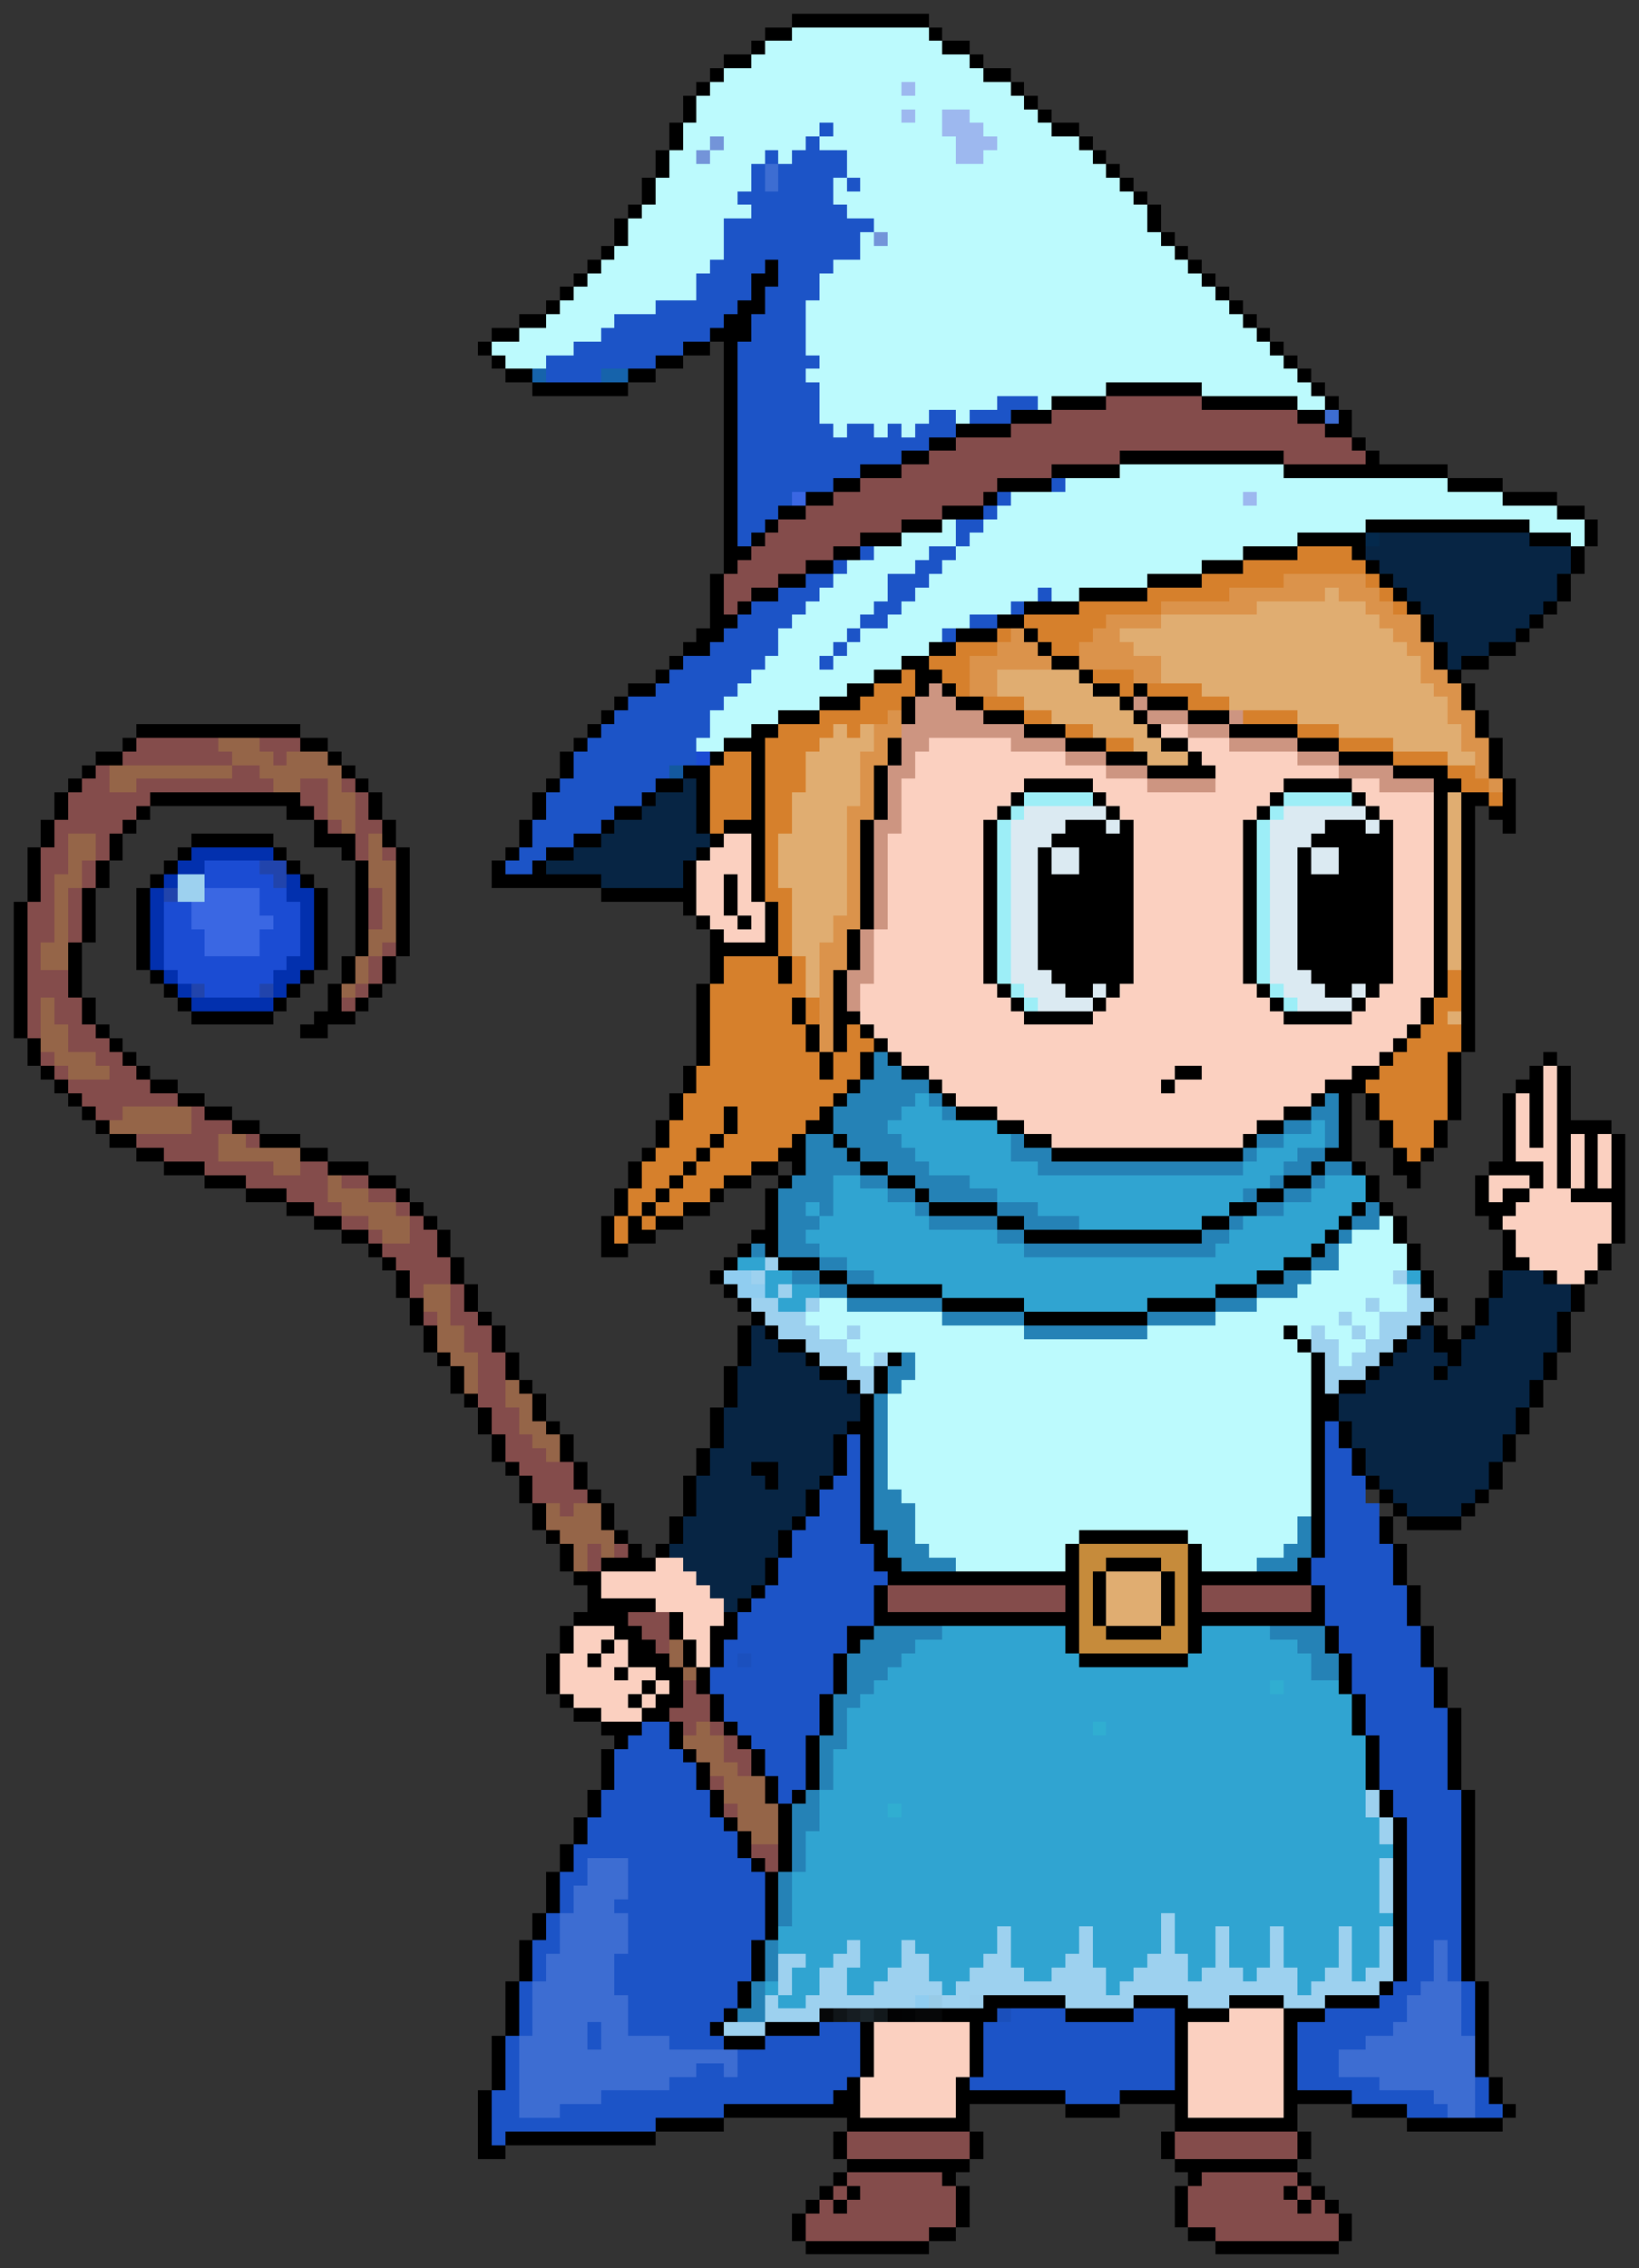 <svg xmlns="http://www.w3.org/2000/svg" viewBox="0 -0.5 120 166" shape-rendering="crispEdges">
<rect x="0" y="-0.5" width="120" height="166" fill="#333333" stroke="none"/>
<path stroke="#000000" d="M58 1h10M56 2h2M68 2h1M55 3h1M69 3h2M53 4h2M71 4h1M52 5h1M72 5h2M51 6h1M74 6h1M50 7h1M75 7h1M50 8h1M76 8h1M49 9h1M77 9h2M49 10h1M79 10h1M48 11h1M80 11h1M48 12h1M81 12h1M47 13h1M82 13h1M47 14h1M83 14h1M46 15h1M84 15h1M45 16h1M84 16h1M45 17h1M85 17h1M44 18h1M86 18h1M43 19h1M56 19h1M87 19h1M42 20h1M55 20h2M88 20h1M41 21h1M55 21h1M89 21h1M40 22h1M54 22h2M90 22h1M38 23h2M53 23h2M91 23h1M36 24h2M52 24h3M92 24h1M35 25h1M50 25h2M53 25h1M93 25h1M36 26h1M48 26h2M53 26h1M94 26h1M37 27h2M46 27h2M53 27h1M95 27h1M39 28h7M53 28h1M81 28h7M96 28h1M53 29h1M77 29h4M88 29h7M97 29h1M53 30h1M74 30h3M95 30h2M98 30h1M53 31h1M70 31h4M97 31h2M53 32h1M68 32h2M99 32h1M53 33h1M66 33h2M82 33h12M100 33h1M53 34h1M63 34h3M77 34h5M94 34h12M53 35h1M61 35h2M73 35h4M106 35h4M53 36h1M59 36h2M72 36h1M110 36h4M53 37h1M57 37h2M69 37h3M114 37h2M53 38h1M56 38h1M66 38h3M100 38h12M116 38h1M53 39h1M55 39h1M63 39h3M95 39h5M112 39h3M116 39h1M53 40h2M61 40h2M91 40h4M99 40h1M115 40h1M53 41h1M59 41h2M88 41h3M100 41h1M115 41h1M52 42h1M57 42h2M84 42h4M101 42h1M114 42h1M52 43h1M55 43h2M79 43h5M102 43h1M114 43h1M52 44h1M54 44h1M75 44h4M103 44h1M113 44h1M52 45h2M73 45h2M104 45h1M112 45h1M51 46h2M70 46h3M75 46h1M104 46h1M111 46h1M50 47h2M68 47h2M76 47h1M105 47h1M109 47h2M49 48h1M66 48h2M77 48h2M105 48h1M107 48h2M48 49h1M64 49h2M67 49h2M79 49h1M106 49h1M46 50h2M62 50h2M67 50h1M69 50h1M80 50h2M83 50h1M107 50h1M45 51h1M60 51h3M66 51h1M70 51h2M82 51h1M84 51h3M107 51h1M44 52h1M57 52h3M66 52h1M72 52h3M83 52h1M87 52h3M108 52h1M10 53h12M43 53h1M55 53h2M75 53h3M84 53h1M90 53h5M108 53h1M9 54h1M22 54h2M42 54h1M53 54h3M65 54h1M78 54h3M85 54h2M95 54h3M109 54h1M7 55h2M24 55h1M41 55h1M52 55h1M55 55h1M65 55h1M81 55h3M87 55h1M98 55h4M109 55h1M6 56h1M25 56h1M41 56h1M50 56h2M55 56h1M64 56h1M84 56h5M102 56h4M109 56h1M5 57h1M26 57h1M40 57h1M48 57h2M51 57h1M55 57h1M64 57h1M75 57h5M94 57h5M105 57h2M110 57h1M4 58h1M11 58h11M27 58h1M39 58h1M47 58h1M51 58h1M55 58h1M64 58h1M74 58h1M80 58h1M93 58h1M99 58h1M105 58h1M107 58h2M110 58h1M4 59h1M10 59h1M21 59h2M27 59h1M39 59h1M45 59h2M51 59h1M55 59h1M64 59h1M73 59h1M81 59h1M92 59h1M100 59h1M105 59h1M107 59h1M109 59h2M3 60h1M9 60h1M23 60h1M28 60h1M38 60h1M44 60h1M51 60h1M53 60h3M63 60h1M72 60h1M78 60h3M82 60h1M91 60h1M97 60h3M101 60h1M105 60h1M107 60h1M110 60h1M3 61h1M8 61h1M14 61h6M23 61h3M28 61h1M38 61h1M42 61h2M52 61h1M55 61h1M63 61h1M72 61h1M77 61h6M91 61h1M96 61h6M105 61h1M107 61h1M2 62h1M8 62h1M13 62h1M20 62h1M25 62h1M29 62h1M37 62h1M40 62h2M51 62h1M55 62h1M63 62h1M72 62h1M76 62h1M79 62h4M91 62h1M95 62h1M98 62h4M105 62h1M107 62h1M2 63h1M7 63h1M12 63h1M21 63h1M26 63h1M29 63h1M36 63h1M39 63h1M50 63h1M55 63h1M63 63h1M72 63h1M76 63h1M79 63h4M91 63h1M95 63h1M98 63h4M105 63h1M107 63h1M2 64h1M7 64h1M11 64h1M22 64h1M26 64h1M29 64h1M36 64h8M50 64h1M53 64h1M55 64h1M63 64h1M72 64h1M76 64h7M91 64h1M95 64h7M105 64h1M107 64h1M2 65h1M6 65h1M10 65h1M23 65h1M26 65h1M29 65h1M44 65h7M53 65h1M55 65h1M63 65h1M72 65h1M76 65h7M91 65h1M95 65h7M105 65h1M107 65h1M1 66h1M6 66h1M10 66h1M23 66h1M26 66h1M29 66h1M50 66h1M53 66h1M56 66h1M63 66h1M72 66h1M76 66h7M91 66h1M95 66h7M105 66h1M107 66h1M1 67h1M6 67h1M10 67h1M23 67h1M26 67h1M29 67h1M51 67h1M54 67h1M56 67h1M63 67h1M72 67h1M76 67h7M91 67h1M95 67h7M105 67h1M107 67h1M1 68h1M6 68h1M10 68h1M23 68h1M26 68h1M29 68h1M52 68h1M56 68h1M62 68h1M72 68h1M76 68h7M91 68h1M95 68h7M105 68h1M107 68h1M1 69h1M5 69h1M10 69h1M23 69h1M26 69h1M29 69h1M52 69h5M62 69h1M72 69h1M76 69h7M91 69h1M95 69h7M105 69h1M107 69h1M1 70h1M5 70h1M10 70h1M23 70h1M25 70h1M28 70h1M52 70h1M57 70h1M62 70h1M72 70h1M76 70h7M91 70h1M95 70h7M105 70h1M107 70h1M1 71h1M5 71h1M11 71h1M22 71h1M25 71h1M28 71h1M52 71h1M57 71h1M61 71h1M72 71h1M77 71h6M91 71h1M96 71h6M105 71h1M107 71h1M1 72h1M5 72h1M12 72h1M21 72h1M24 72h1M27 72h1M51 72h1M61 72h1M73 72h1M78 72h2M81 72h1M92 72h1M97 72h2M100 72h1M105 72h1M107 72h1M1 73h1M6 73h1M13 73h1M20 73h1M24 73h1M26 73h1M51 73h1M58 73h1M61 73h1M74 73h1M80 73h1M93 73h1M99 73h1M104 73h1M107 73h1M1 74h1M6 74h1M14 74h6M23 74h3M51 74h1M58 74h1M61 74h2M75 74h5M94 74h5M104 74h1M107 74h1M1 75h1M7 75h1M22 75h2M51 75h1M59 75h1M61 75h1M63 75h1M103 75h1M107 75h1M2 76h1M8 76h1M51 76h1M59 76h1M61 76h1M64 76h1M102 76h1M107 76h1M2 77h1M9 77h1M51 77h1M60 77h1M63 77h1M65 77h1M101 77h1M106 77h1M113 77h1M3 78h1M10 78h1M50 78h1M60 78h1M63 78h1M66 78h2M86 78h2M99 78h2M106 78h1M112 78h1M114 78h1M4 79h1M11 79h2M50 79h1M62 79h1M68 79h1M85 79h1M97 79h3M106 79h1M111 79h2M114 79h1M5 80h1M13 80h2M49 80h1M61 80h1M69 80h1M96 80h1M98 80h1M100 80h1M106 80h1M110 80h1M112 80h1M114 80h1M6 81h1M15 81h2M49 81h1M53 81h1M60 81h1M70 81h3M94 81h2M98 81h1M100 81h1M106 81h1M110 81h1M112 81h1M114 81h1M7 82h1M17 82h2M48 82h1M53 82h1M59 82h2M73 82h2M92 82h2M98 82h1M101 82h1M105 82h1M110 82h1M112 82h1M114 82h4M8 83h2M19 83h3M48 83h1M52 83h1M58 83h1M61 83h1M75 83h2M91 83h1M98 83h1M101 83h1M105 83h1M110 83h1M112 83h1M114 83h1M116 83h1M118 83h1M10 84h2M22 84h2M47 84h1M51 84h1M57 84h2M62 84h1M77 84h14M97 84h2M102 84h1M104 84h1M110 84h1M114 84h1M116 84h1M118 84h1M12 85h3M24 85h3M46 85h1M50 85h1M55 85h2M58 85h1M63 85h2M96 85h1M99 85h1M102 85h2M109 85h4M114 85h1M116 85h1M118 85h1M15 86h3M27 86h2M46 86h1M49 86h1M53 86h2M57 86h1M65 86h2M94 86h2M100 86h1M103 86h1M108 86h1M112 86h1M114 86h1M116 86h1M118 86h1M18 87h3M29 87h1M45 87h1M48 87h1M52 87h1M56 87h1M67 87h1M92 87h2M100 87h1M108 87h1M110 87h2M115 87h4M21 88h2M30 88h1M45 88h1M47 88h1M50 88h2M56 88h1M68 88h5M90 88h2M99 88h1M101 88h1M108 88h3M118 88h1M23 89h2M31 89h1M44 89h1M46 89h1M48 89h2M56 89h1M73 89h2M88 89h2M98 89h1M102 89h1M109 89h1M118 89h1M25 90h2M32 90h1M44 90h1M46 90h2M55 90h2M75 90h13M97 90h1M102 90h1M110 90h1M118 90h1M27 91h1M32 91h1M44 91h2M54 91h1M56 91h1M96 91h1M103 91h1M110 91h1M117 91h1M28 92h1M33 92h1M53 92h1M57 92h3M94 92h2M103 92h1M110 92h2M117 92h1M29 93h1M33 93h1M52 93h1M60 93h2M92 93h2M104 93h1M109 93h1M113 93h1M116 93h1M29 94h1M34 94h1M53 94h1M62 94h7M89 94h3M104 94h1M109 94h1M115 94h1M30 95h1M34 95h1M54 95h1M69 95h6M84 95h5M105 95h1M108 95h1M115 95h1M30 96h1M35 96h1M55 96h1M75 96h9M104 96h1M108 96h1M114 96h1M31 97h1M36 97h1M54 97h1M56 97h1M94 97h1M103 97h1M105 97h1M107 97h1M114 97h1M31 98h1M36 98h1M54 98h1M57 98h2M95 98h1M102 98h1M105 98h2M114 98h1M32 99h1M37 99h1M54 99h1M59 99h1M65 99h1M96 99h1M101 99h1M106 99h1M113 99h1M33 100h1M37 100h1M53 100h1M60 100h2M64 100h1M96 100h1M100 100h1M105 100h1M113 100h1M33 101h1M38 101h1M53 101h1M62 101h1M64 101h1M96 101h1M98 101h2M112 101h1M34 102h1M39 102h1M53 102h1M63 102h1M96 102h2M112 102h1M35 103h1M39 103h1M52 103h1M63 103h1M96 103h2M111 103h1M35 104h1M40 104h1M52 104h1M62 104h2M96 104h1M98 104h1M111 104h1M36 105h1M41 105h1M52 105h1M61 105h1M63 105h1M96 105h1M98 105h1M110 105h1M36 106h1M41 106h1M51 106h1M61 106h1M63 106h1M96 106h1M99 106h1M110 106h1M37 107h1M42 107h1M51 107h1M55 107h2M61 107h1M63 107h1M96 107h1M99 107h1M109 107h1M38 108h1M42 108h1M50 108h1M56 108h1M60 108h1M63 108h1M96 108h1M100 108h1M109 108h1M38 109h1M43 109h1M50 109h1M59 109h1M63 109h1M96 109h1M101 109h1M108 109h1M39 110h1M44 110h1M50 110h1M59 110h1M63 110h1M96 110h1M102 110h1M107 110h1M39 111h1M44 111h1M49 111h1M58 111h1M63 111h1M96 111h1M101 111h1M103 111h4M40 112h1M45 112h1M49 112h1M57 112h1M63 112h2M79 112h8M96 112h1M101 112h1M41 113h1M46 113h1M48 113h1M57 113h1M64 113h1M78 113h1M87 113h1M96 113h1M102 113h1M41 114h1M44 114h4M56 114h1M64 114h2M78 114h1M81 114h4M87 114h1M95 114h1M102 114h1M42 115h2M56 115h1M65 115h14M80 115h1M85 115h1M87 115h9M102 115h1M43 116h1M55 116h1M64 116h1M78 116h1M80 116h1M85 116h1M87 116h1M96 116h1M103 116h1M43 117h5M54 117h1M64 117h1M78 117h1M80 117h1M85 117h1M87 117h1M96 117h1M103 117h1M42 118h4M49 118h1M53 118h1M64 118h15M80 118h1M85 118h1M87 118h10M103 118h1M41 119h1M45 119h2M49 119h1M52 119h2M62 119h2M78 119h1M81 119h4M87 119h1M97 119h1M104 119h1M41 120h1M44 120h1M46 120h2M50 120h1M52 120h1M62 120h1M78 120h1M87 120h1M97 120h1M104 120h1M40 121h1M43 121h1M46 121h3M50 121h1M52 121h1M61 121h1M79 121h8M98 121h1M104 121h1M40 122h1M45 122h1M48 122h2M51 122h1M61 122h1M98 122h1M105 122h1M40 123h1M47 123h1M49 123h1M51 123h1M61 123h1M98 123h1M105 123h1M41 124h1M46 124h1M48 124h2M52 124h1M60 124h1M99 124h1M105 124h1M42 125h2M47 125h2M52 125h1M60 125h1M99 125h1M106 125h1M44 126h3M49 126h1M53 126h1M60 126h1M99 126h1M106 126h1M45 127h1M49 127h1M54 127h1M59 127h1M100 127h1M106 127h1M44 128h1M50 128h1M55 128h1M59 128h1M100 128h1M106 128h1M44 129h1M51 129h1M55 129h1M59 129h1M100 129h1M106 129h1M44 130h1M51 130h1M56 130h1M59 130h1M100 130h1M106 130h1M43 131h1M52 131h1M56 131h1M58 131h1M101 131h1M107 131h1M43 132h1M52 132h1M57 132h1M101 132h1M107 132h1M42 133h1M53 133h1M57 133h1M102 133h1M107 133h1M42 134h1M54 134h1M57 134h1M102 134h1M107 134h1M41 135h1M54 135h1M57 135h1M102 135h1M107 135h1M41 136h1M55 136h1M57 136h1M102 136h1M107 136h1M40 137h1M56 137h1M102 137h1M107 137h1M40 138h1M56 138h1M102 138h1M107 138h1M40 139h1M56 139h1M102 139h1M107 139h1M39 140h1M56 140h1M102 140h1M107 140h1M39 141h1M56 141h1M102 141h1M107 141h1M38 142h1M55 142h1M102 142h1M107 142h1M38 143h1M55 143h1M102 143h1M107 143h1M38 144h1M55 144h1M102 144h1M107 144h1M37 145h1M54 145h1M101 145h1M108 145h1M37 146h1M54 146h1M72 146h6M83 146h4M90 146h4M97 146h4M108 146h1M37 147h1M53 147h1M69 147h4M78 147h5M86 147h4M94 147h3M108 147h1M37 148h1M52 148h1M56 148h4M63 148h1M71 148h1M86 148h1M94 148h1M108 148h1M36 149h1M53 149h3M63 149h1M71 149h1M86 149h1M94 149h1M108 149h1M36 150h1M63 150h1M71 150h1M86 150h1M94 150h1M108 150h1M36 151h1M63 151h1M71 151h1M86 151h1M94 151h1M108 151h1M36 152h1M62 152h1M70 152h1M86 152h1M94 152h1M109 152h1M35 153h1M61 153h2M70 153h8M82 153h5M94 153h5M109 153h1M35 154h1M53 154h10M70 154h1M78 154h4M86 154h1M94 154h1M99 154h4M110 154h1M35 155h1M48 155h5M62 155h9M86 155h9M103 155h7M35 156h1M37 156h11M61 156h1M71 156h1M85 156h1M95 156h1M35 157h2M61 157h1M71 157h1M85 157h1M95 157h1M62 158h9M86 158h9M61 159h1M69 159h1M87 159h1M95 159h1M60 160h1M62 160h1M70 160h1M86 160h1M94 160h1M96 160h1M59 161h1M61 161h1M70 161h1M86 161h1M95 161h1M97 161h1M58 162h1M70 162h1M86 162h1M98 162h1M58 163h1M68 163h2M87 163h2M98 163h1M59 164h9M89 164h9" />
<path stroke="#bcfafd" d="M58 2h10M56 3h13M55 4h16M53 5h19M52 6h14M67 6h7M51 7h24M51 8h15M67 8h2M71 8h5M50 9h10M61 9h8M72 9h5M50 10h2M53 10h6M60 10h10M73 10h6M49 11h2M52 11h4M57 11h1M62 11h8M72 11h8M49 12h6M62 12h19M48 13h7M61 13h1M63 13h19M48 14h6M61 14h22M47 15h8M62 15h22M46 16h7M64 16h20M46 17h7M63 17h1M65 17h20M45 18h8M63 18h23M44 19h8M61 19h26M43 20h8M60 20h28M42 21h9M60 21h29M41 22h7M59 22h31M40 23h5M59 23h32M38 24h6M59 24h33M36 25h6M59 25h34M37 26h3M60 26h34M59 27h36M60 28h21M88 28h8M60 29h13M76 29h1M95 29h2M60 30h8M70 30h1M61 31h1M64 31h1M66 31h1M82 34h12M78 35h28M74 36h17M92 36h18M73 37h41M69 38h1M72 38h28M112 38h4M66 39h4M71 39h24M115 39h1M64 40h4M70 40h21M62 41h5M69 41h19M61 42h4M68 42h16M60 43h5M67 43h9M77 43h2M59 44h5M66 44h8M58 45h5M65 45h6M57 46h5M63 46h6M57 47h4M62 47h6M56 48h4M61 48h5M55 49h9M54 50h8M53 51h7M52 52h5M52 53h3M51 54h2M101 89h1M99 90h3M98 91h5M98 92h5M96 93h6M95 94h8M60 95h2M92 95h8M101 95h2M59 96h10M89 96h9M99 96h2M60 97h2M63 97h12M84 97h10M95 97h1M97 97h2M100 97h1M62 98h33M98 98h2M63 99h1M67 99h29M98 99h1M67 100h29M66 101h30M65 102h31M65 103h31M65 104h31M65 105h31M65 106h31M65 107h31M65 108h31M66 109h30M67 110h29M67 111h28M67 112h12M87 112h8M68 113h10M88 113h6M70 114h8M88 114h4" />
<path stroke="#9db8ef" d="M66 6h1M66 8h1M69 8h2M69 9h3M70 10h3M70 11h2M91 36h1" />
<path stroke="#1c54c7" d="M60 9h1M59 10h1M56 11h1M58 11h4M55 12h1M57 12h5M55 13h1M57 13h4M62 13h1M54 14h7M55 15h7M53 16h11M53 17h10M53 18h10M52 19h4M57 19h4M51 20h4M57 20h3M51 21h4M56 21h4M48 22h6M56 22h3M45 23h8M55 23h4M44 24h8M55 24h4M42 25h8M54 25h5M40 26h8M54 26h6M40 27h4M54 27h5M54 28h6M54 29h6M73 29h3M54 30h6M68 30h2M71 30h3M54 31h7M62 31h2M65 31h1M67 31h3M54 32h14M54 33h12M54 34h9M54 35h7M77 35h1M54 36h4M73 36h1M54 37h3M72 37h1M54 38h2M70 38h2M54 39h1M70 39h1M63 40h1M68 40h2M61 41h1M67 41h2M59 42h2M65 42h3M57 43h3M65 43h2M76 43h1M55 44h4M64 44h2M74 44h1M54 45h4M63 45h2M71 45h2M53 46h4M62 46h1M69 46h1M52 47h5M61 47h1M50 48h6M60 48h1M49 49h6M48 50h6M46 51h7M45 52h7M44 53h8M43 54h8M42 55h9M42 56h7M41 57h7M40 58h7M40 59h5M39 60h5M39 61h3M38 62h2M37 63h2M97 104h1M62 105h1M97 105h1M62 106h1M97 106h2M62 107h1M97 107h2M61 108h2M97 108h3M60 109h3M97 109h3M60 110h3M97 110h4M59 111h4M97 111h4M58 112h5M97 112h4M58 113h6M97 113h5M57 114h7M96 114h6M57 115h8M96 115h6M56 116h8M97 116h6M55 117h9M97 117h6M54 118h10M97 118h6M54 119h8M98 119h6M53 120h9M98 120h6M53 121h1M55 121h6M99 121h5M52 122h9M99 122h6M52 123h9M99 123h6M53 124h7M100 124h5M53 125h7M100 125h6M47 126h2M54 126h6M100 126h6M46 127h3M55 127h4M101 127h5M45 128h5M56 128h3M101 128h5M45 129h6M56 129h3M101 129h5M45 130h6M57 130h2M101 130h5M44 131h8M57 131h1M102 131h5M44 132h8M102 132h5M43 133h10M103 133h4M43 134h11M103 134h4M42 135h12M103 135h4M42 136h1M46 136h9M103 136h4M41 137h2M46 137h10M103 137h4M41 138h1M46 138h10M103 138h4M41 139h1M45 139h11M103 139h4M40 140h1M46 140h10M103 140h4M40 141h1M46 141h10M103 141h4M39 142h2M46 142h9M103 142h2M106 142h1M39 143h1M45 143h10M103 143h2M106 143h1M39 144h1M45 144h10M103 144h2M106 144h1M38 145h1M45 145h9M102 145h2M107 145h1M38 146h1M46 146h8M101 146h2M107 146h1M38 147h1M46 147h7M74 147h4M83 147h3M97 147h6M107 147h1M38 148h1M43 148h1M46 148h6M60 148h3M72 148h14M95 148h7M107 148h1M37 149h1M43 149h1M49 149h4M56 149h7M72 149h14M95 149h5M37 150h1M54 150h9M72 150h14M95 150h3M37 151h1M51 151h2M54 151h9M72 151h14M95 151h3M37 152h1M49 152h13M71 152h15M95 152h6M108 152h1M36 153h2M44 153h17M78 153h4M99 153h6M108 153h1M36 154h2M41 154h12M103 154h3M108 154h2M36 155h12M36 156h1" />
<path stroke="#7394d9" d="M52 10h1M51 11h1M64 17h1" />
<path stroke="#3d6dd2" d="M56 12h1M56 13h1M97 30h1M43 136h3M43 137h3M42 138h4M42 139h3M41 140h5M41 141h5M41 142h5M105 142h1M40 143h5M105 143h1M40 144h5M105 144h1M39 145h6M104 145h3M39 146h7M103 146h4M39 147h7M103 147h4M39 148h4M44 148h2M102 148h5M38 149h5M44 149h5M100 149h8M38 150h16M98 150h10M38 151h13M53 151h1M98 151h10M38 152h11M101 152h7M38 153h6M105 153h3M38 154h3M106 154h2" />
<path stroke="#1663ab" d="M39 27h1M44 27h2" />
<path stroke="#844c4b" d="M81 29h7M77 30h18M74 31h23M70 32h29M68 33h14M94 33h6M66 34h11M63 35h10M61 36h11M59 37h10M57 38h9M56 39h7M55 40h6M54 41h5M53 42h4M53 43h2M53 44h1M10 54h6M19 54h3M9 55h8M20 55h1M7 56h1M17 56h2M6 57h2M10 57h10M22 57h2M25 57h1M5 58h6M22 58h2M26 58h1M5 59h5M23 59h1M26 59h1M4 60h5M24 60h1M26 60h2M4 61h1M7 61h1M26 61h1M3 62h2M7 62h1M26 62h1M28 62h1M3 63h2M6 63h1M3 64h1M6 64h1M3 65h1M5 65h1M27 65h1M2 66h2M5 66h1M27 66h1M2 67h2M5 67h1M27 67h1M2 68h2M5 68h1M2 69h1M28 69h1M2 70h1M27 70h1M2 71h3M27 71h1M2 72h3M26 72h1M2 73h1M4 73h2M25 73h1M2 74h1M4 74h2M2 75h1M5 75h2M5 76h3M3 77h1M7 77h2M4 78h1M8 78h2M5 79h6M6 80h7M7 81h2M14 81h1M14 82h3M10 83h6M18 83h1M12 84h4M15 85h5M22 85h2M18 86h6M25 86h2M21 87h3M27 87h2M23 88h2M29 88h1M25 89h2M30 89h1M27 90h1M30 90h2M28 91h4M29 92h4M30 93h3M30 94h1M33 94h1M33 95h1M31 96h1M33 96h2M34 97h2M34 98h2M35 99h2M35 100h2M35 101h2M35 102h2M36 103h2M36 104h2M37 105h2M37 106h3M38 107h4M39 108h3M39 109h4M41 110h1M43 113h1M45 113h1M43 114h1M65 116h13M88 116h8M65 117h13M88 117h8M46 118h3M47 119h2M48 120h1M50 123h1M50 124h2M49 125h3M50 126h1M52 126h1M53 127h1M53 128h2M54 129h1M52 130h1M53 132h1M55 135h2M56 136h1M62 156h9M86 156h9M62 157h9M86 157h9M62 159h7M88 159h7M61 160h1M63 160h7M87 160h7M95 160h1M60 161h1M62 161h8M87 161h8M96 161h1M59 162h11M87 162h11M59 163h9M89 163h9" />
<path stroke="#3a67e3" d="M58 36h1M15 65h4M14 66h5M14 67h6M15 68h4M15 69h4" />
<path stroke="#04294c" d="M100 39h1" />
<path stroke="#072544" d="M101 39h11M100 40h15M101 41h14M102 42h12M103 43h11M104 44h9M105 45h7M105 46h6M106 47h3M106 48h1M50 57h1M48 58h3M47 59h4M45 60h6M44 61h8M42 62h9M40 63h10M44 64h6M110 93h3M110 94h5M109 95h6M109 96h5M55 97h1M104 97h1M108 97h6M55 98h2M103 98h2M107 98h7M55 99h4M102 99h4M107 99h6M54 100h6M101 100h4M106 100h7M54 101h8M100 101h12M54 102h9M98 102h14M53 103h10M98 103h13M53 104h9M99 104h12M53 105h8M99 105h11M52 106h9M100 106h10M52 107h3M57 107h4M100 107h9M51 108h5M57 108h3M101 108h8M51 109h8M102 109h6M51 110h8M103 110h4M50 111h8M50 112h7M49 113h8M50 114h6M51 115h5M52 116h3M53 117h1" />
<path stroke="#d6802c" d="M95 40h4M91 41h9M88 42h6M100 42h1M84 43h6M101 43h1M79 44h6M102 44h1M75 45h6M73 46h1M76 46h4M70 47h3M77 47h2M68 48h3M66 49h1M69 49h2M80 49h3M64 50h3M70 50h1M82 50h1M84 50h4M63 51h3M72 51h3M87 51h3M60 52h5M75 52h2M91 52h4M57 53h4M62 53h1M78 53h2M95 53h3M56 54h4M81 54h2M98 54h4M53 55h2M56 55h3M102 55h4M52 56h3M56 56h3M106 56h2M52 57h3M56 57h3M107 57h2M52 58h3M56 58h2M109 58h1M52 59h3M56 59h2M52 60h1M56 60h2M56 61h1M56 62h1M56 63h1M56 64h1M56 65h2M57 66h1M57 67h1M57 68h1M57 69h1M53 70h4M58 70h1M53 71h4M58 71h1M106 71h1M52 72h7M106 72h1M52 73h6M59 73h1M105 73h2M52 74h6M59 74h1M105 74h1M52 75h7M62 75h1M104 75h3M52 76h7M62 76h2M103 76h4M52 77h8M61 77h2M102 77h4M51 78h9M61 78h2M101 78h5M51 79h11M100 79h6M50 80h11M101 80h5M50 81h3M54 81h6M101 81h5M49 82h4M54 82h5M102 82h3M49 83h3M53 83h5M102 83h3M48 84h3M52 84h5M103 84h1M47 85h3M51 85h4M47 86h2M50 86h3M46 87h2M49 87h3M46 88h1M48 88h2M45 89h1M47 89h1M45 90h1" />
<path stroke="#db934b" d="M94 42h6M90 43h7M98 43h3M85 44h7M100 44h2M81 45h4M101 45h3M74 46h1M80 46h2M102 46h2M73 47h3M79 47h4M103 47h2M71 48h6M79 48h6M104 48h1M71 49h2M83 49h2M104 49h2M71 50h2M105 50h2M106 51h1M65 52h1M106 52h2M64 53h2M107 53h1M64 54h1M107 54h2M63 55h2M108 55h1M63 56h1M108 56h1M63 57h1M109 57h1M63 58h1M62 59h2M62 60h1M62 61h1M62 62h1M62 63h1M62 64h1M62 65h1M62 66h1M61 67h2M61 68h1M60 69h2M60 70h2M60 71h1M60 72h1M60 73h1M60 74h1M60 75h1M60 76h1" />
<path stroke="#e0ad71" d="M97 43h1M92 44h8M85 45h16M82 46h20M83 47h20M85 48h19M73 49h6M85 49h19M73 50h7M88 50h17M75 51h7M90 51h16M77 52h6M95 52h11M61 53h1M63 53h1M80 53h4M98 53h9M60 54h4M83 54h2M102 54h5M59 55h4M84 55h3M106 55h2M59 56h4M59 57h4M58 58h5M106 58h1M58 59h4M106 59h1M58 60h4M106 60h1M57 61h5M106 61h1M57 62h5M106 62h1M57 63h5M106 63h1M57 64h5M106 64h1M58 65h4M106 65h1M58 66h4M106 66h1M58 67h3M106 67h1M58 68h3M106 68h1M58 69h2M106 69h1M59 70h1M106 70h1M59 71h1M59 72h1M106 74h1M81 115h4M81 116h4M81 117h4M81 118h4" />
<path stroke="#cd9581" d="M68 50h1M67 51h3M83 51h1M67 52h5M84 52h3M90 52h1M66 53h9M87 53h3M66 54h2M74 54h4M90 54h5M66 55h1M78 55h3M95 55h3M65 56h2M81 56h3M98 56h4M65 57h1M84 57h5M101 57h4M65 58h1M65 59h1M64 60h2M64 61h1M64 62h1M64 63h1M64 64h1M64 65h1M64 66h1M64 67h1M63 68h1M63 69h1M63 70h1M62 71h2M62 72h1M62 73h1" />
<path stroke="#fbd0c0" d="M85 53h2M68 54h6M87 54h3M67 55h11M88 55h7M67 56h14M89 56h9M66 57h9M80 57h4M89 57h5M99 57h2M66 58h8M81 58h12M100 58h5M66 59h7M82 59h10M101 59h4M66 60h6M83 60h8M102 60h3M53 61h2M65 61h7M83 61h8M102 61h3M52 62h3M65 62h7M83 62h8M102 62h3M51 63h4M65 63h7M83 63h8M102 63h3M51 64h2M54 64h1M65 64h7M83 64h8M102 64h3M51 65h2M54 65h1M65 65h7M83 65h8M102 65h3M51 66h2M54 66h2M65 66h7M83 66h8M102 66h3M52 67h2M55 67h1M65 67h7M83 67h8M102 67h3M53 68h3M64 68h8M83 68h8M102 68h3M64 69h8M83 69h8M102 69h3M64 70h8M83 70h8M102 70h3M64 71h8M83 71h8M102 71h3M63 72h10M82 72h10M101 72h4M63 73h11M81 73h12M100 73h4M63 74h12M80 74h14M99 74h5M64 75h39M65 76h37M66 77h35M68 78h18M88 78h11M113 78h1M69 79h16M86 79h11M113 79h1M70 80h26M111 80h1M113 80h1M73 81h21M111 81h1M113 81h1M75 82h17M111 82h1M113 82h1M77 83h14M111 83h1M113 83h1M115 83h1M117 83h1M111 84h3M115 84h1M117 84h1M113 85h1M115 85h1M117 85h1M109 86h3M113 86h1M115 86h1M117 86h1M109 87h1M112 87h3M111 88h7M110 89h8M111 90h7M111 91h6M112 92h5M114 93h2M48 114h2M44 115h7M44 116h8M48 117h5M50 118h3M42 119h3M50 119h2M42 120h2M45 120h1M51 120h1M41 121h2M44 121h2M51 121h1M41 122h4M46 122h2M41 123h6M48 123h1M42 124h4M47 124h1M44 125h3M90 147h4M64 148h7M87 148h7M64 149h7M87 149h7M64 150h7M87 150h7M64 151h7M87 151h7M63 152h7M87 152h7M63 153h7M87 153h7M63 154h7M87 154h7" />
<path stroke="#956548" d="M16 54h3M17 55h3M21 55h3M8 56h9M19 56h6M8 57h2M20 57h2M24 57h1M24 58h2M24 59h2M25 60h1M5 61h2M27 61h1M5 62h2M27 62h1M5 63h1M27 63h2M4 64h2M27 64h2M4 65h1M28 65h1M4 66h1M28 66h1M4 67h1M28 67h1M4 68h1M27 68h2M3 69h2M27 69h1M3 70h2M26 70h1M26 71h1M25 72h1M3 73h1M3 74h1M3 75h2M3 76h2M4 77h3M5 78h3M9 81h5M8 82h6M16 83h2M16 84h6M20 85h2M24 86h1M24 87h3M25 88h4M27 89h3M28 90h2M31 94h2M31 95h2M32 96h1M32 97h2M32 98h2M33 99h2M34 100h1M34 101h1M37 101h1M37 102h2M38 103h1M38 104h2M39 105h2M40 106h1M40 110h1M42 110h2M40 111h4M41 112h4M42 113h1M44 113h1M42 114h1M49 120h1M49 121h1M50 122h1M51 126h1M50 127h3M51 128h2M52 129h2M53 130h3M53 131h3M54 132h3M54 133h3M55 134h2" />
<path stroke="#1b4cd3" d="M51 55h1M15 63h4M15 64h5M19 65h2M12 66h2M19 66h3M12 67h2M20 67h2M12 68h3M19 68h3M12 69h3M19 69h3M12 70h9M13 71h7M15 72h4" />
<path stroke="#13599f" d="M49 56h1" />
<path stroke="#9deef7" d="M75 58h5M94 58h5M74 59h1M93 59h1M73 60h1M92 60h1M73 61h1M92 61h1M73 62h1M92 62h1M73 63h1M92 63h1M73 64h1M92 64h1M73 65h1M92 65h1M73 66h1M92 66h1M73 67h1M92 67h1M73 68h1M92 68h1M73 69h1M92 69h1M73 70h1M92 70h1M73 71h1M92 71h1M74 72h1M93 72h1M75 73h1M94 73h1" />
<path stroke="#dbeaf2" d="M75 59h6M94 59h6M74 60h4M81 60h1M93 60h4M100 60h1M74 61h3M93 61h3M74 62h2M77 62h2M93 62h2M96 62h2M74 63h2M77 63h2M93 63h2M96 63h2M74 64h2M93 64h2M74 65h2M93 65h2M74 66h2M93 66h2M74 67h2M93 67h2M74 68h2M93 68h2M74 69h2M93 69h2M74 70h2M93 70h2M74 71h3M93 71h3M75 72h3M80 72h1M94 72h3M99 72h1M76 73h4M95 73h4" />
<path stroke="#0230ae" d="M14 62h6M13 63h2M12 64h1M21 64h1M11 65h1M21 65h2M11 66h1M22 66h1M11 67h1M22 67h1M11 68h1M22 68h1M11 69h1M22 69h1M11 70h1M21 70h2M12 71h1M20 71h2M13 72h1M20 72h1M14 73h6" />
<path stroke="#2144ac" d="M19 63h2M20 64h1M12 65h1M14 72h1M19 72h1" />
<path stroke="#9dd1ef" d="M13 64h2M13 65h2M56 92h1M55 93h1M102 93h1M57 94h1M103 94h1M55 95h2M59 95h1M100 95h1M103 95h2M56 96h3M98 96h1M101 96h3M57 97h3M62 97h1M96 97h1M99 97h1M101 97h2M59 98h3M96 98h2M100 98h2M60 99h3M64 99h1M97 99h1M99 99h2M62 100h2M97 100h3M63 101h1M97 101h1M100 131h1M100 132h1M101 133h1M101 134h1M101 136h1M101 137h1M101 138h1M101 139h1M85 140h1M73 141h1M79 141h1M85 141h1M89 141h1M93 141h1M98 141h1M101 141h1M62 142h1M66 142h1M73 142h1M79 142h1M85 142h1M89 142h1M93 142h1M98 142h1M101 142h1M57 143h2M61 143h2M66 143h2M72 143h2M78 143h2M84 143h3M89 143h1M93 143h1M98 143h1M101 143h1M57 144h1M60 144h2M65 144h3M71 144h4M77 144h4M83 144h4M88 144h3M92 144h3M97 144h2M100 144h2M57 145h1M60 145h2M64 145h5M70 145h11M82 145h13M96 145h5M56 146h1M59 146h8M69 146h2M78 146h5M87 146h3M94 146h3M56 147h4M53 148h3" />
<path stroke="#2582b6" d="M64 77h1M64 78h2M63 79h5M62 80h5M68 80h1M97 80h1M61 81h5M69 81h1M96 81h2M61 82h4M94 82h2M97 82h1M59 83h2M62 83h4M74 83h1M92 83h2M97 83h1M59 84h3M63 84h4M74 84h3M91 84h1M95 84h2M59 85h4M65 85h3M76 85h15M94 85h2M97 85h2M58 86h3M63 86h2M67 86h4M93 86h1M96 86h1M57 87h4M65 87h2M68 87h5M91 87h1M94 87h2M57 88h2M60 88h1M67 88h1M73 88h3M92 88h2M100 88h1M57 89h3M68 89h5M75 89h4M90 89h1M99 89h2M57 90h2M73 90h2M88 90h2M98 90h1M55 91h1M57 91h3M75 91h14M97 91h1M60 92h2M96 92h2M58 93h2M62 93h2M94 93h2M60 94h2M92 94h3M62 95h7M89 95h3M69 96h6M84 96h5M75 97h9M66 99h1M65 100h2M65 101h1M64 102h1M64 103h1M64 104h1M64 105h1M64 106h1M64 107h1M64 108h1M64 109h2M64 110h3M64 111h3M95 111h1M65 112h2M95 112h1M65 113h3M94 113h2M66 114h4M92 114h3M64 119h5M93 119h4M63 120h4M95 120h2M62 121h4M96 121h2M62 122h3M96 122h2M62 123h2M61 124h2M61 125h1M61 126h1M60 127h2M60 128h1M60 129h1M60 130h1M59 131h1M58 132h2M58 133h2M58 134h1M58 135h1M58 136h1M57 137h1M57 138h1M57 139h1M57 140h1M56 142h1M56 143h1M56 144h1M55 145h1M55 146h1M54 147h2" />
<path stroke="#30a4d1" d="M67 80h1M66 81h3M65 82h8M96 82h1M66 83h8M94 83h3M67 84h7M92 84h3M68 85h8M91 85h3M61 86h2M71 86h22M97 86h3M61 87h4M73 87h18M96 87h4M59 88h1M61 88h6M76 88h14M94 88h5M60 89h8M79 89h9M91 89h7M59 90h14M90 90h7M60 91h15M89 91h7M54 92h2M62 92h32M56 93h2M64 93h28M103 93h1M56 94h1M58 94h2M69 94h20M57 95h2M75 95h9M69 119h9M88 119h5M67 120h11M88 120h7M66 121h13M87 121h9M65 122h31M64 123h29M94 123h4M63 124h36M62 125h37M62 126h18M81 126h18M62 127h38M61 128h39M61 129h39M61 130h39M60 131h40M60 132h5M66 132h34M60 133h41M59 134h42M59 135h43M59 136h42M58 137h43M58 138h43M58 139h43M58 140h27M86 140h16M57 141h16M74 141h5M80 141h5M86 141h3M90 141h3M94 141h4M99 141h2M57 142h5M63 142h3M67 142h6M74 142h5M80 142h5M86 142h3M90 142h3M94 142h4M99 142h2M59 143h2M63 143h3M68 143h4M74 143h4M80 143h4M87 143h2M90 143h3M94 143h4M99 143h2M58 144h2M62 144h3M68 144h3M75 144h2M81 144h2M87 144h1M91 144h1M95 144h2M99 144h1M56 145h1M58 145h2M62 145h2M69 145h1M81 145h1M95 145h1M57 146h2" />
<path stroke="#90cdf0" d="M53 93h2M54 94h2M67 146h1" />
<path stroke="#c68b3b" d="M79 113h8M79 114h2M85 114h2M79 115h1M86 115h1M79 116h1M86 116h1M79 117h1M86 117h1M79 118h1M86 118h1M79 119h2M85 119h2M79 120h8" />
<path stroke="#1b50be" d="M54 121h1" />
<path stroke="#30aed1" d="M93 123h1M80 126h1M65 132h1" />
<path stroke="#98cbe7" d="M68 146h1" />
<path stroke="#9ccfed" d="M71 146h1" />
<path stroke="#060708" d="M60 147h1M67 147h2" />
<path stroke="#101518" d="M61 147h1" />
<path stroke="#161d22" d="M62 147h1" />
<path stroke="#1a2328" d="M63 147h1" />
<path stroke="#12181b" d="M64 147h1" />
<path stroke="#020203" d="M65 147h1" />
<path stroke="#020304" d="M66 147h1" />
<path stroke="#1a4fbb" d="M73 147h1" />
</svg>
